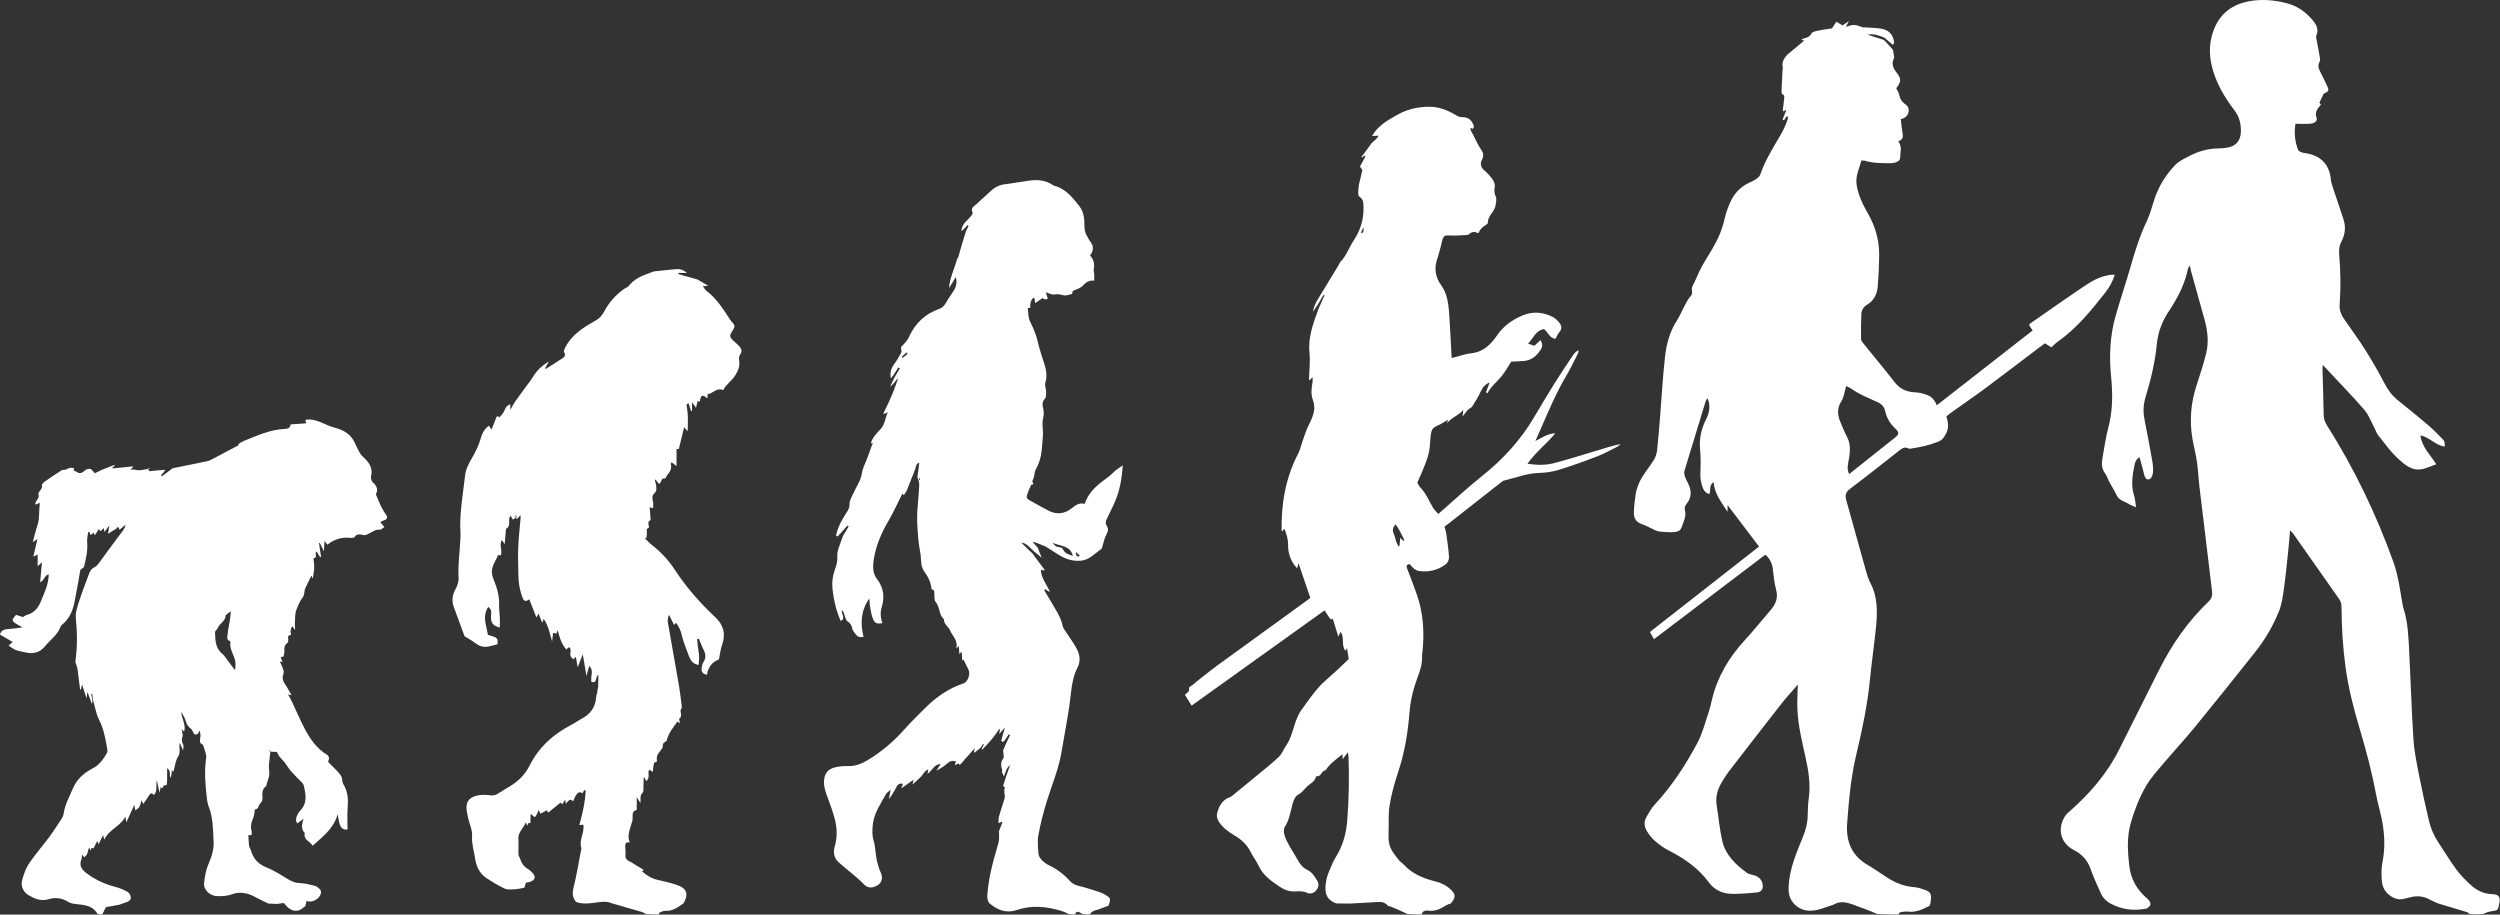 <svg width="3630" height="1328" viewBox="0 0 3630 1328" fill="none" xmlns="http://www.w3.org/2000/svg">
<rect x="0" y="0" width="3630" height="1328" fill="#333333" stroke="none"/>
<path d="M3064.35 1311.94C3057.96 1308.51 3053.21 1303.48 3050.33 1296.86C3045.28 1285.29 3039.73 1273.88 3035.63 1261.97C3031.22 1249.16 3023.22 1240.48 3011.35 1234.32C2992.04 1224.31 2986.75 1203.88 2998.21 1185.44C2999.57 1183.24 3001.43 1181.25 3003.39 1179.54C3033.32 1153.5 3059.07 1124.11 3076.97 1088.36C3096.19 1049.96 3115.52 1011.62 3134.73 973.227C3153.37 935.97 3176.79 902.147 3206.99 873.309C3211.74 868.774 3212.57 864.035 3211.85 858.121C3205.69 807.556 3199.56 756.988 3193.56 706.405C3192.15 694.497 3191.69 682.466 3189.99 670.605C3188.49 660.111 3185.71 649.808 3183.8 639.363C3178.87 612.306 3180.81 585.743 3189.4 559.562C3194.49 544.089 3199.51 528.545 3203.4 512.749C3207.39 496.589 3205.44 480.285 3201.07 464.352C3194.58 440.618 3187.87 416.941 3181.28 393.231C3180.66 390.997 3180.28 388.696 3179.6 385.515C3178.43 387.511 3177.22 388.766 3176.93 390.206C3172.88 410.081 3164.27 427.99 3153.57 445.019C3152.51 446.712 3151.47 448.423 3150.35 450.074C3140.29 464.881 3133.63 480.602 3131.81 498.918C3129.22 525.068 3123.29 550.767 3115.52 575.915C3112.08 587.045 3111.54 597.913 3113.87 609.309C3118.05 629.829 3121.74 650.453 3125.4 671.075C3126.21 675.626 3126.42 680.364 3126.21 684.985C3126.08 687.848 3125.21 691.014 3123.67 693.402C3121.04 697.491 3116.35 696.933 3114.42 692.42C3113.13 689.395 3112.64 686.03 3111.78 682.822C3110.14 676.771 3108.5 670.724 3106.62 663.825C3100.82 667.241 3099.9 672.369 3099 676.785C3096.06 691.147 3094.06 705.58 3098.83 720.112C3100.34 724.697 3100.46 729.736 3101.53 736.577C3096.74 734.429 3093.62 733.459 3090.98 731.761C3085.05 727.956 3077.22 727.059 3073.65 719.558C3070.37 712.678 3066.21 706.225 3062.6 699.496C3060.56 695.689 3059.43 691.268 3056.87 687.893C3051.78 681.17 3051.26 673.811 3052.62 666.112C3055.35 650.707 3057.49 635.123 3061.47 620.034C3067.89 595.733 3067.75 571.379 3065.29 546.717C3062.33 516.988 3063.69 487.447 3071.89 458.6C3078.61 434.923 3086.59 411.605 3093.37 387.943C3099.89 365.208 3106.81 342.739 3117.07 321.285C3122.19 310.577 3124.94 298.742 3128.84 287.441C3135.13 269.184 3145.33 253.172 3158.59 239.381C3163.49 234.288 3170.44 230.967 3176.85 227.572C3190.53 220.321 3204.96 215.478 3220.73 215.568C3224.71 215.59 3228.7 215.025 3232.67 214.563C3246.02 213.011 3253.68 204.512 3253.79 190.766C3253.88 179.653 3251.72 169.829 3244.41 160.194C3229.71 140.838 3217.26 119.918 3211.5 95.709C3207.12 77.297 3207.92 59.35 3214.99 41.831C3224.28 18.796 3242 6.178 3265.97 1.785C3284.34 -1.579 3302.57 0.051 3320.46 4.675C3335.39 8.533 3347.67 17.099 3357.57 28.825C3363.06 35.327 3367.4 42.358 3363.31 51.606C3362.5 53.444 3363.38 56.142 3363.78 58.389C3365.08 65.603 3366.66 72.769 3367.83 80.003C3368.35 83.249 3369.39 87.313 3368.01 89.789C3364.38 96.317 3367.55 101.235 3370.19 106.557C3372.86 111.921 3375.54 117.277 3378.07 122.703C3382.29 131.723 3382.08 132.147 3373.99 136.092C3371.7 140.823 3369.92 144.522 3367.79 148.921C3367.92 149.104 3368.83 150.385 3370 152.05C3365.26 157.367 3360.46 162.591 3363.7 171.031C3365.29 175.177 3361.22 179.114 3355.05 179.593C3348.12 180.131 3341.11 179.717 3333.01 179.717C3330.94 192.734 3332.05 205.379 3336.86 217.632C3337.52 219.322 3340.22 220.595 3342.24 221.278C3345.05 222.228 3348.13 222.351 3351.06 222.977C3371.07 227.251 3382.29 239.966 3384.34 260.064C3384.8 264.573 3386.23 269.042 3387.65 273.383C3392.63 288.53 3398.02 303.546 3402.84 318.742C3406.32 329.702 3405.17 340.583 3399.72 350.689C3396.55 356.573 3395.91 362.539 3396.48 369.002C3398.64 393.602 3398.89 418.241 3397.14 442.871C3396.59 450.699 3399.42 457.152 3403.66 463.3C3413.88 478.103 3424.6 492.595 3434.18 507.798C3444.11 523.542 3453.5 539.693 3462.05 556.216C3467.07 565.902 3473.12 574.237 3481.52 581.047C3495.75 592.589 3510.08 604.035 3524.04 615.904C3531.63 622.362 3538.76 629.412 3545.72 636.57C3549.9 640.875 3549.71 641.6 3549.81 648.325C3536.49 646.968 3528.06 634.799 3514.41 632.25C3516.66 649.354 3528.8 660.212 3537.49 674.146C3531.23 676.409 3525.6 678.767 3519.78 680.49C3503.05 685.44 3491.63 674.735 3481.22 665.129C3470.53 655.272 3462.03 643.017 3452.86 631.577C3450.64 628.811 3449.68 625.067 3447.96 621.868C3443.1 612.81 3439.55 602.58 3432.97 595.006C3414.04 573.256 3393.88 552.588 3372.67 529.852C3372.41 533.31 3372.23 534.449 3372.26 535.584C3372.85 557.9 3373.6 580.214 3373.98 602.534C3374.07 608.098 3375.61 612.658 3378.59 617.364C3418.26 680.045 3450.28 746.449 3475.29 816.287C3482.21 835.598 3484.7 855.733 3488.21 875.712C3488.73 878.653 3489.27 881.62 3490.16 884.46C3496.34 904.059 3497.06 924.399 3498.1 944.638C3500.3 987.557 3501.52 1030.53 3504.31 1073.41C3505.44 1090.95 3509.12 1108.38 3512.48 1125.7C3516.73 1147.56 3521.63 1169.29 3526.63 1190.99C3529.33 1202.73 3534.13 1213.7 3540.86 1223.8C3549.54 1236.81 3557.56 1250.31 3566.86 1262.86C3572.96 1271.09 3580.37 1278.5 3587.98 1285.4C3596.52 1293.15 3606.69 1297.84 3618.66 1298.32C3628.47 1298.72 3630.85 1302.42 3628.91 1312.37C3627.06 1321.92 3627.03 1321.75 3617.74 1323.09C3613.59 1323.69 3609.56 1325.16 3606 1326.99C3599.79 1327.74 3593.07 1327.74 3585.54 1326.98C3583.97 1325.64 3583.29 1324.79 3582.43 1324.52C3568.45 1320.26 3554.45 1316.06 3539.76 1311.66C3535.16 1309.6 3531.17 1307.89 3527.36 1305.85C3518.37 1301.04 3509.03 1300.3 3499.28 1302.97C3496.39 1303.76 3493.46 1304.39 3490.55 1305.1C3484.41 1306.59 3478.71 1305.54 3473.27 1302.35C3464.6 1297.26 3459.35 1289.53 3458.53 1279.83C3457.76 1270.63 3457.49 1261.02 3459.3 1252.05C3463.33 1232.04 3462.6 1212.27 3458.93 1192.51C3456.56 1179.77 3452.66 1167.31 3450.28 1154.57C3444.31 1122.47 3436.08 1090.97 3426.72 1059.71C3417.84 1030.06 3410.03 1000.18 3405.81 969.389C3401.82 940.277 3400.02 911.079 3399.92 881.745C3399.9 877.241 3399 873.414 3396.35 869.657C3374.05 838.099 3351.91 806.432 3329.68 774.829C3328.67 773.402 3327.24 772.275 3325.17 770.144C3324.16 781.501 3323.43 791.398 3322.38 801.259C3320.43 819.451 3318.67 837.675 3316.09 855.78C3314.55 866.568 3313.05 877.738 3309 887.713C3300.48 908.738 3289.02 928.417 3274.91 946.241C3245.53 983.329 3215.93 1020.24 3185.98 1056.88C3171.66 1074.4 3156.13 1090.94 3141.55 1108.26C3132.36 1119.19 3122.42 1129.9 3115.5 1142.22C3106.11 1158.9 3098.94 1176.86 3093.73 1195.5C3088.03 1215.88 3089.34 1236.42 3091.67 1256.93C3093.83 1275.87 3102.41 1291.72 3117.1 1304.1C3118.36 1305.17 3119.59 1306.35 3120.56 1307.67C3122.99 1311.01 3123.42 1314.37 3119.51 1317.43C3118.11 1318.08 3117.29 1318.77 3116.41 1319.53C3116.35 1319.59 3116.18 1319.57 3115.36 1319.38C3096.9 1323.07 3080.22 1320.27 3064.35 1311.94Z" fill="white"/>
<path d="M2604.46 1311.83C2597.61 1304.06 2596.47 1295.37 2597.22 1284.99C2598.99 1260.51 2608.23 1238.51 2617.36 1216.4C2621.73 1205.8 2624.72 1195.11 2624.78 1183.54C2624.82 1175.23 2625.28 1166.85 2626.4 1158.62C2629.08 1138.76 2626.05 1119.51 2621.77 1100.22C2616.67 1077.17 2610.95 1054.18 2609.84 1030.47C2609.4 1021.22 2609.96 1011.91 2610.1 1002.63C2610.13 1000.48 2610.28 998.327 2610.48 993.975C2601.77 1004.05 2594.1 1012.24 2587.21 1021.03C2561.32 1054.07 2535.66 1087.27 2510.03 1120.5C2506.58 1124.96 2503.68 1129.86 2500.69 1134.67C2493.99 1145.46 2490.52 1156.94 2492.65 1169.85C2495.45 1186.88 2496.89 1204.2 2500.72 1220.98C2505.42 1241.54 2520.18 1255.38 2536.53 1267.38C2539.31 1269.42 2543.31 1269.83 2546.79 1270.88C2553.78 1272.99 2558.46 1277.27 2559.42 1284.74C2560.35 1292 2556.56 1295.9 2549.18 1296.02C2545.91 1296.07 2542.66 1296.77 2539.39 1296.91C2530.12 1297.32 2520.79 1298.39 2511.59 1297.71C2499.51 1296.82 2488.82 1291.41 2481.6 1281.61C2466.36 1260.9 2446.28 1246.72 2423.67 1235.29C2416.31 1231.58 2409.4 1226.61 2403.12 1221.24C2398.41 1217.22 2394.48 1211.98 2391.23 1206.67C2387.43 1200.43 2386.63 1193.28 2390.43 1186.64C2394.04 1180.34 2397.58 1173.74 2402.46 1168.48C2427.58 1141.39 2447.61 1110.73 2464.82 1078.33C2471.75 1065.27 2475.46 1050.46 2480.27 1036.32C2482.62 1029.4 2484.3 1022.23 2486 1015.11C2493.83 982.182 2510.7 954.379 2533.36 929.587C2546.38 915.332 2558.55 900.29 2571.13 885.631C2578.45 877.11 2582.13 868.122 2578.93 856.34C2576.15 846.138 2575.43 835.367 2573.95 824.826C2572.89 817.245 2569.5 811.015 2563.31 805.381C2509.61 846.117 2455.89 886.867 2401.61 928.036C2399.13 923.707 2397.35 920.604 2395.67 917.664C2448.88 876.004 2501.52 834.79 2554.15 793.588C2538.55 773.024 2523.71 753.468 2508.45 733.362C2508.45 736.401 2508.45 738.856 2508.45 743.237C2499.37 728.856 2489.42 717.062 2488.12 699.975C2480.69 705.125 2484.72 712.201 2481.89 717.448C2475.15 715.391 2472.63 709.876 2471.07 704.149C2469.69 699.062 2468.72 693.628 2468.92 688.4C2469.39 676.164 2469.68 663.974 2468.49 651.767C2467.02 636.739 2470.47 622.431 2477.04 609.228C2482.1 599.06 2484.18 589.378 2479.21 578.256C2478.35 579.651 2477.15 580.941 2476.68 582.458C2466.41 615.833 2456.18 649.221 2446.1 682.656C2445.39 685.011 2445.35 687.914 2446.03 690.264C2447.13 694.058 2448.85 697.731 2450.73 701.23C2456.49 711.961 2456.67 722.304 2448.64 731.932C2446.2 734.86 2445.72 737.759 2446.57 741.167C2448.85 750.269 2444.18 758.122 2441.47 766.101C2439.37 772.27 2432.65 772.642 2426.95 772.751C2421.31 772.858 2415.64 772.448 2410.03 771.87C2407.47 771.608 2404.91 770.628 2402.54 769.568C2396.54 766.893 2390.85 763.369 2384.67 761.328C2376.56 758.656 2372.42 753.566 2372.37 745.265C2372.34 740.295 2372.78 735.297 2373.37 730.357C2374.17 723.78 2374.67 717.056 2376.51 710.748C2378.34 704.473 2381.07 698.272 2384.47 692.687C2389.65 684.171 2396.11 676.433 2401.3 667.923C2403.8 663.83 2405.54 658.829 2406.08 654.065C2407.91 637.86 2409.12 621.582 2410.43 605.322C2412.77 576.467 2414.34 547.531 2417.51 518.771C2419.58 500.027 2424.27 481.736 2434.86 465.433C2439.36 458.518 2442.37 450.653 2446.33 443.371C2448.87 438.703 2451.31 433.732 2454.9 429.946C2459.17 425.432 2454.91 420.31 2457.44 415.638C2462.02 407.188 2465.24 398.006 2469.75 389.511C2474.73 380.11 2480.53 371.14 2485.97 361.976C2494.51 347.581 2501.07 332.461 2504.58 315.953C2506.15 308.543 2509.01 301.309 2512.05 294.328C2517.84 281.037 2527.15 270.93 2540.65 264.979C2543.99 263.507 2547.36 261.905 2550.29 259.775C2552.58 258.111 2555.13 255.849 2555.99 253.319C2562.8 233.273 2573.96 215.495 2584.55 197.417C2589.6 188.8 2593.88 179.889 2596.53 170.281C2595.85 169.713 2595.18 169.144 2594.51 168.576C2593.33 170.486 2592.14 172.396 2590.18 174.664C2589.1 174.484 2588.73 174.008 2588.27 173.595C2589.94 169.378 2591.61 165.161 2593.89 159.389C2591.14 160.676 2590.14 161.144 2588.99 161.678C2588.93 160.671 2588.72 159.705 2588.82 158.772C2589.31 154.168 2590.01 149.584 2590.38 144.973C2590.63 141.954 2592.09 138.522 2587.75 136.62C2586.9 136.247 2586.72 133.589 2586.78 132.005C2587.14 122.413 2587.64 112.826 2588.13 103.239C2588.21 101.587 2588.87 99.864 2588.57 98.309C2586.71 88.819 2591.48 82.407 2598.21 76.833C2605.03 71.183 2611.86 65.536 2619.8 58.962C2619.29 58.837 2617.65 58.437 2615.69 57.958C2617.37 56.696 2617.76 56.192 2618.25 56.07C2623.07 54.869 2627.58 53.911 2630.29 48.522C2631.41 46.285 2635.9 45.279 2639.05 44.615C2645.66 43.22 2652.4 42.422 2660 41.237C2661.62 38.773 2664.08 35.025 2666.38 31.516C2669.56 33.442 2672.09 34.968 2675.28 36.901C2677.15 35.648 2679.97 33.761 2684.67 30.607C2682.53 34.506 2681.52 36.337 2680.42 38.336C2681.37 38.43 2682 38.693 2682.44 38.506C2689.95 35.282 2694.18 35.595 2703.6 39.257C2705.96 40.172 2708.84 39.701 2711.47 39.909C2718.08 40.431 2724.74 40.551 2731.26 41.61C2741.77 43.318 2748.72 49.212 2750.31 61.525C2749.65 63.769 2749.15 64.7 2748.29 65.068C2744.2 61.419 2740.45 58.333 2736.21 54.709C2728.23 51.543 2720.82 48.443 2711.77 50.408C2719.95 52.993 2727.27 55.307 2735.19 57.929C2740.05 62.709 2744.32 67.18 2748.62 72.408C2749.26 76.651 2749.85 80.137 2750.44 83.622C2746.26 91.611 2747.99 98.117 2753.73 105.133C2761.18 114.236 2760.46 119.446 2753.3 128.141C2754.7 131.016 2756.77 133.802 2757.4 136.883C2758.69 143.26 2761.29 147.803 2767.04 151.795C2774.27 156.81 2772.28 167.428 2764.37 171.516C2762.95 172.25 2761.32 172.576 2759.92 173.047C2760.89 180.806 2761.53 188.219 2762.82 195.517C2763.78 200.934 2760.66 203.384 2756.25 205.32C2762.46 213.055 2759 221.44 2759.06 229.224C2759.1 234.163 2751.82 237.1 2743.9 237.011C2731.52 236.872 2719.13 236.937 2707.11 233.228C2705.94 232.867 2704.56 233.18 2702.69 233.18C2700.05 243.018 2695.65 252.553 2695.46 262.169C2695.28 271.36 2698.54 281.012 2702.02 289.775C2706.04 299.927 2712.21 309.207 2716.99 319.086C2725.09 335.835 2728.83 353.706 2728.57 372.242C2728.37 386.882 2727.7 401.546 2726.45 416.132C2725.5 427.117 2721.07 436.44 2710.88 442.525C2706.32 445.256 2702.93 449.989 2702.7 455.62C2702.21 467.899 2701.99 480.205 2702.28 492.485C2702.35 495.024 2704.86 497.705 2706.68 499.971C2721.3 518.153 2736.34 536.004 2750.57 554.474C2758.37 564.59 2768 569.096 2780.5 569.627C2786.66 569.889 2792.99 571.477 2798.76 573.716C2805.01 576.141 2809.35 581.305 2812.17 588.501C2858.77 552.131 2904.85 516.158 2951.39 479.833C2949.43 476.853 2947.9 474.517 2946.29 472.065C2946.86 471.195 2947.2 470.128 2947.93 469.62C2974.74 451.02 3001.41 432.213 3028.5 414.041C3039.55 406.629 3051.55 400.625 3065.15 399.014C3066.72 398.827 3068.34 398.989 3070.72 398.989C3067.47 408.634 3063.01 416.942 3057.11 424.474C3036.31 451.007 3015.1 477.133 2987.08 496.677C2984.12 498.74 2981.69 501.567 2978.64 504.39C2975.62 502.478 2972.65 500.596 2969.32 498.484C2966.31 500.68 2963.34 502.783 2960.43 504.979C2934.39 524.684 2908.49 544.58 2882.28 564.055C2866.34 575.905 2849.9 587.092 2833.71 598.63C2831.03 600.546 2828.53 602.734 2826.05 604.719C2830.51 617.226 2829.24 626.326 2821.39 636.289C2819.81 638.283 2817.45 639.993 2815.09 640.969C2802.34 646.241 2788.95 649.184 2775.35 651.202C2774.04 651.396 2772.41 651.865 2771.42 651.314C2765.11 647.786 2761.02 651.587 2756.49 655.144C2733.18 673.481 2709.95 691.93 2686.25 709.745C2680.02 714.423 2678.84 719.279 2680.71 726.004C2690.16 759.96 2699.52 793.945 2709.08 827.87C2710.89 834.265 2712.79 840.801 2715.85 846.64C2726.47 866.863 2726.15 888.428 2724.01 910.082C2721.49 935.579 2717.68 960.948 2715.19 986.447C2711.61 1023.01 2704.17 1058.84 2695.59 1094.45C2687.59 1127.63 2684.55 1161.39 2682.08 1195.3C2680.16 1221.66 2688.41 1242.23 2711.87 1255.93C2721.35 1261.46 2730.36 1267.8 2739.54 1273.83C2751.7 1281.82 2764.76 1287.04 2779.45 1288.15C2784.35 1288.53 2789.26 1290.1 2793.94 1291.74C2803.17 1294.98 2804.67 1297.68 2803.61 1307.26C2803.36 1309.57 2803.02 1311.87 2801.89 1315.19C2791.43 1320.29 2782.07 1325.14 2770.95 1323.69C2767.1 1323.19 2763.03 1323.9 2759.14 1324.52C2758.12 1324.69 2757.38 1326.62 2756.51 1327.74C2746.47 1327.74 2736.42 1327.74 2725.55 1326.99C2717.65 1323.56 2710.59 1320.82 2703.49 1318.21C2699.18 1316.62 2694.79 1315.23 2689.96 1313.15C2680.41 1309.85 2671.37 1307.99 2661.89 1313.72C2654.3 1316.05 2647.58 1318.82 2640.63 1320.67C2627.1 1324.27 2614.58 1322.7 2604.46 1311.83ZM2725.7 655.913C2734.06 649.303 2742.45 642.739 2750.76 636.07C2757.83 630.396 2758.14 628.094 2751.61 621.899C2744.35 615.011 2739.44 606.73 2737.36 597.199C2735.82 590.14 2731.9 586.543 2725.73 583.69C2712.92 577.765 2699.63 572.729 2688.05 564.359C2686.04 562.91 2683.61 562.043 2680.66 560.537C2678.21 568.59 2677.43 576.784 2673.47 582.938C2667.01 592.988 2668.12 602.399 2672.03 612.286C2674.97 619.697 2678.1 627.084 2681.83 634.116C2688.79 647.239 2685.56 660.951 2683.28 674.006C2682.3 679.659 2682.78 683.34 2684.89 688.424C2698.58 677.533 2711.59 667.176 2725.7 655.913Z" fill="white"/>
<path d="M1912.51 443.74C1910.87 446.171 1909.22 448.602 1906.4 452.773C1908.1 442.824 1912.45 436.318 1916.42 429.711C1925.46 414.648 1934.69 399.699 1943.83 384.69C1944.69 383.278 1945.11 381.493 1946.22 380.356C1955.01 371.349 1958.82 359.277 1965.63 349.054C1975.27 334.583 1980.24 318.619 1979.81 301.186C1979.67 295.454 1980.05 289.285 1973.85 285.601C1972.81 284.985 1972.2 282.904 1972.16 281.482C1972.07 277.502 1972.39 273.513 1973.12 268.044C1975.32 259.428 1976.92 252.294 1978.15 246.849C1976.38 244.388 1975.5 243.161 1974.62 241.933C1977.35 236.885 1980.08 231.838 1982.81 226.79C1982.38 226.499 1981.94 226.207 1981.5 225.916C1980.27 226.798 1979.03 227.68 1977.79 228.562C1977.45 228.321 1977.11 228.08 1976.76 227.839C1981.44 221.737 1986.12 215.634 1990.95 208.739C1991.11 207.947 1990.85 207.921 1991.53 207.886C1994.01 205.836 1995.83 203.822 1998.22 201.794C1999.71 200.349 2000.63 198.917 2001.88 196.96C1997.98 197.197 1995.13 197.371 1992.27 197.545C2000.52 182.498 2014.91 174.662 2029.01 166.655C2043.43 158.467 2059.16 154.966 2075.73 155.013C2089.43 155.052 2101.63 159.938 2113.13 166.655C2116.37 168.545 2119.09 170.264 2123.01 170.153C2131.67 169.907 2137.47 174.074 2140.15 183.654C2139.68 185.817 2139.17 186.749 2138.23 187.15C2136.09 185.616 2134.18 185.535 2135.08 188.021C2136.34 191.511 2138.54 194.66 2140.22 197.909C2140.1 197.862 2140.09 198.118 2140.09 198.118C2143.48 204.446 2146.35 211.14 2150.42 216.99C2153.88 221.949 2154.87 226.175 2151.95 231.628C2148.47 238.151 2150.35 243.553 2156.07 248.218C2159.66 251.139 2162.76 254.735 2165.68 258.353C2169.31 262.857 2171.45 267.668 2170.04 274.032C2169.26 277.56 2170.43 281.897 2171.83 285.434C2173.53 289.762 2172.13 293.272 2171.67 297.432C2170.53 307.601 2159.91 313.111 2160.37 323.582C2160.42 324.598 2158.55 325.989 2157.29 326.723C2152.46 329.528 2148.67 333.243 2146.52 338.681C2142.05 336.227 2138.03 336.173 2134.17 339.021C2133.11 339.804 2132.03 341.105 2130.9 341.163C2122.19 341.615 2113.43 342.386 2104.75 341.907C2098.82 341.58 2096.96 341.52 2094.76 347.094C2093.55 350.147 2093.21 353.532 2092.36 356.734C2090.99 361.854 2089.55 366.954 2088.08 372.047C2087.26 374.897 2086.15 377.674 2085.47 380.555C2082.64 392.631 2085.33 404.154 2092.28 413.705C2101.95 426.975 2103.25 441.999 2104.32 457.233C2105.75 477.732 2106.62 498.271 2107.79 519.906C2117.65 517.423 2127.05 513.919 2136.71 512.869C2154.18 510.97 2164.97 499.786 2173.77 486.901C2183.29 472.967 2196.06 464.208 2210.98 457.912C2225.68 451.705 2240.41 453.125 2254.44 460.149C2258.4 462.138 2261.95 465.699 2264.64 469.314C2267.49 473.134 2268.28 477.604 2264.33 481.995C2261.99 484.593 2260.7 488.134 2258.54 491.955C2250.07 491.336 2247.96 482.389 2241.95 477.869C2229.96 479.74 2226.51 490.735 2218.78 498.949C2222.78 500.331 2225.47 501.262 2227.94 502.113C2231 499.247 2233.57 496.848 2236.72 493.899C2240.47 499.336 2239.61 503.922 2236.75 508.26C2231.02 516.963 2223.55 523.271 2212.65 524.132C2206.69 524.602 2200.71 524.76 2194.31 525.081C2190.39 531.184 2186.62 537.809 2182.12 543.906C2175.15 553.37 2165.28 560.235 2159.7 571.04C2159 570.524 2158.31 570.008 2157.61 569.493C2159.42 564.745 2161.23 559.996 2163.04 555.248C2156.61 558.051 2152.79 562.326 2150.11 568.218C2146.69 575.763 2142.36 582.953 2137.86 589.928C2136.25 592.412 2132.61 593.492 2130.57 595.807C2128.22 598.478 2126.62 601.807 2123.55 604.384C2123.87 602.129 2124.19 599.874 2124.86 595.171C2117.07 604.034 2106.94 606.307 2101.13 614.743C2101.49 613.35 2101.86 611.957 2102.51 609.471C2098.62 611.798 2095.42 613.813 2092.13 615.651C2088.4 617.731 2083.9 618.973 2081.02 621.863C2078.78 624.106 2077.97 628.243 2077.5 631.672C2076.34 640.223 2076.49 649.014 2074.68 657.4C2072.95 665.429 2069.61 673.146 2066.61 680.858C2063.98 687.629 2060.84 694.204 2057.93 700.858C2059.57 703.511 2060.6 706.108 2062.41 707.946C2070.73 716.412 2074.86 727.417 2080.8 737.331C2082.72 740.537 2085.66 743.134 2088.39 746.309C2110.26 727.236 2130.47 708.297 2152.06 691.094C2182.64 666.733 2208.4 638.519 2228.14 604.75C2237.88 588.085 2247.87 571.556 2258.11 555.199C2266.59 541.668 2275.55 528.44 2284.44 515.173C2286.24 512.483 2288.68 510.216 2292.08 508.308C2291.79 509.929 2291.88 511.736 2291.17 513.139C2285.75 523.827 2280.67 534.723 2274.57 545.011C2259.57 570.293 2248.29 597.316 2236.53 624.126C2234.43 628.915 2232.28 633.682 2229.32 640.344C2239.36 635.557 2247.05 629.432 2258.35 629.156C2245.34 644.771 2229.75 656.552 2217.9 673.329C2231.55 675.441 2244.14 675.706 2256.32 672.494C2276.88 667.07 2297.22 660.755 2317.59 654.614C2329.33 651.072 2340.97 647.137 2353.37 644.667C2351.6 646.055 2350.01 647.788 2348.05 648.774C2338.54 653.537 2329.19 658.781 2319.29 662.587C2300.97 669.634 2282.47 676.316 2263.72 682.109C2254.63 684.919 2244.83 686.463 2235.31 686.66C2217.3 687.031 2200.88 693.758 2183.8 697.806C2181.98 698.238 2180.35 699.754 2178.79 700.974C2152.82 721.314 2126.88 741.688 2100.93 762.052C2099.89 762.868 2098.82 763.656 2097.44 764.708C2098.37 768.299 2099.5 771.412 2099.94 774.62C2101.51 786.088 2103.28 797.561 2103.97 809.093C2104.18 812.466 2101.99 817.304 2099.29 819.3C2087.92 827.71 2075.01 831.092 2060.7 829.12C2054.03 828.2 2050.71 823.281 2046.83 819.097C2041.27 819.758 2042.09 822.773 2043.41 826.241C2048.15 838.678 2053.07 851.053 2057.4 863.632C2066.44 889.882 2068.29 916.939 2065.62 944.418C2065.36 947.067 2064.72 949.727 2064.84 952.356C2065.29 962.465 2062.87 971.505 2059.18 981.17C2052.82 997.837 2048.1 1015.34 2046.67 1033.46C2044.32 1063.39 2039.63 1092.82 2029.97 1121.46C2024.67 1137.18 2020.32 1153.41 2017.65 1169.76C2015.52 1182.76 2016.8 1196.29 2016.17 1209.57C2015.7 1219.43 2016.63 1228.82 2022.43 1237.15C2025.23 1241.17 2028.03 1245.22 2031.2 1248.95C2033.33 1251.47 2036.29 1253.28 2038.54 1255.71C2050.84 1268.94 2066.71 1275.43 2083.72 1279.69C2092.29 1281.83 2099.97 1285.49 2106.46 1291.57C2113.72 1298.4 2114.1 1302.75 2106.68 1311.73C2103.52 1312.89 2101.55 1313.39 2099.93 1314.44C2091.79 1319.72 2083.53 1323.64 2073.21 1322.21C2070.47 1321.83 2065.08 1322.28 2064.51 1327.74C2057.79 1327.74 2051.07 1327.74 2043.38 1326.99C2034.87 1322.97 2027.35 1319.63 2019.76 1316.46C2018.35 1315.88 2016.67 1315.97 2014.94 1314.95C2010.59 1309.44 2004.9 1309.47 1999.42 1309.73C1986.52 1310.34 1973.64 1311.32 1959.85 1311.99C1952.79 1311.8 1946.64 1311.79 1940.5 1311.77C1923.84 1305.86 1922.78 1294.02 1925.92 1277.45C1927.33 1270.06 1930.93 1263.06 1933.79 1255.98C1935.28 1252.29 1937.01 1248.62 1939.13 1245.27C1949.51 1228.86 1954.64 1210.95 1956.18 1191.65C1958.64 1160.71 1959.17 1129.77 1958.07 1098.77C1958.01 1097.2 1957.61 1095.64 1957.13 1092.44C1954.15 1096.29 1952.11 1098.93 1949.37 1102.47C1949.37 1099.55 1949.37 1097.83 1949.37 1095.12C1939.96 1102.49 1930.94 1108.97 1924.7 1118.47C1918.63 1118.71 1918.67 1128.29 1911.6 1127.06C1911.39 1127.02 1910.93 1127.36 1910.88 1127.59C1909.17 1135.44 1901.58 1137.93 1896.85 1143.02C1893.1 1147.07 1889.96 1151.28 1884.55 1154.09C1880.68 1156.1 1878.16 1162.38 1876.83 1167.24C1873.7 1178.65 1872.18 1190.4 1865.42 1200.75C1863.46 1203.76 1864.1 1209.39 1865.27 1213.3C1866.97 1218.95 1870.03 1224.24 1872.9 1229.47C1876.27 1235.59 1880.28 1241.35 1883.62 1247.49C1887.15 1253.99 1890.92 1259.65 1898.16 1263.06C1904.83 1266.21 1908.95 1272.49 1912.75 1279.01C1915.93 1284.48 1913.91 1289.29 1911.3 1292.68C1908.43 1296.41 1902.82 1298.82 1897.78 1296.36C1891.99 1293.53 1886.33 1294.09 1880.31 1294.36C1872.49 1294.72 1865.11 1292.21 1858.62 1287.87C1846.29 1279.64 1834.12 1271.32 1827.51 1257.09C1824.3 1250.18 1819.4 1244.07 1816.01 1237.23C1810.78 1226.67 1802.72 1219.18 1792.81 1213.26C1783.9 1207.95 1775.54 1202.06 1769.76 1193.01C1767.02 1188.71 1766.17 1184.65 1767.52 1179.81C1770.32 1169.72 1775.06 1161.37 1785.64 1157.56C1787.73 1156.81 1789.55 1155.15 1791.33 1153.7C1803.46 1143.82 1815.6 1133.94 1827.64 1123.94C1837.62 1115.65 1847.87 1107.61 1857.18 1098.62C1861.49 1094.46 1863.58 1088.1 1867.15 1083.08C1876.03 1070.57 1877.75 1055.26 1883.74 1041.64C1885.21 1038.29 1886.77 1034.89 1888.9 1031.96C1897.1 1020.7 1904.94 1009.1 1914.08 998.635C1921.47 990.169 1930.56 983.191 1938.82 975.482C1945.59 969.169 1952.26 962.751 1958.32 957C1957.41 950.943 1956.73 946.397 1955.94 941.088C1955.08 942.522 1954.52 943.47 1953.62 944.988C1946.82 936.961 1952.98 926.042 1946.48 917.473C1945.59 919.351 1944.86 920.882 1943.22 924.323C1940.25 914.689 1937.72 906.5 1935.06 897.858C1935.51 898.051 1935.12 897.841 1935.1 897.881C1934.72 898.425 1934.21 899.531 1934.1 899.491C1932.99 899.081 1931.56 898.758 1930.94 897.895C1928.43 894.402 1926.16 890.726 1923.25 886.276C1859.03 932.276 1794.98 978.158 1730.21 1024.55C1726.65 1018.79 1723.73 1014.07 1720.55 1008.92C1722.25 1007.35 1723.96 1005.83 1725.6 1004.25C1727.79 1002.16 1724.81 998.307 1728.78 996.373C1732.29 994.667 1735.08 991.507 1738.2 989.012C1741.33 986.517 1744.47 984.042 1747.62 981.574C1750.76 979.107 1753.92 976.651 1757.08 974.207C1760.25 971.764 1763.38 969.271 1766.61 966.924C1810.83 934.843 1855.07 902.786 1899.29 870.712C1900.34 869.951 1901.3 869.063 1902.52 868.052C1896.87 851.389 1891.27 834.878 1885.45 817.728C1884.8 820.172 1884.24 822.263 1883.44 825.27C1873.98 815.134 1870.11 803.422 1870.26 790.464C1870.35 782.597 1868.06 775.655 1864.94 767.766C1863.41 769.488 1862.45 770.578 1861.47 771.671C1861.28 771.043 1860.93 770.415 1860.92 769.782C1860.3 730.62 1866.84 693.042 1885.28 657.996C1887.55 653.673 1888.48 648.655 1890.16 644.006C1893.52 634.738 1896.13 625.074 1900.63 616.388C1904.19 609.505 1907.3 602.565 1908.24 595.104C1908.86 590.171 1907.69 584.673 1906.04 579.87C1903.19 571.56 1904.29 563.533 1905.77 555.321C1906.14 553.265 1905.83 551.085 1905.83 547.332C1903.84 549.671 1902.86 550.831 1901.85 552.019C1901.58 551.85 1900.7 551.541 1900.7 551.25C1900.98 538.083 1902.7 524.779 1901.38 511.782C1899.1 489.28 1906.92 469.317 1914.7 447.795C1918.01 440.678 1920.63 434.741 1923.25 428.804C1922.79 428.569 1922.32 428.334 1921.86 428.099C1918.74 433.313 1915.63 438.527 1912.51 443.74ZM2026.42 761.302C2022.41 765.564 2021.26 770.099 2024.02 775.696C2025.6 778.905 2025.94 782.706 2027.15 786.131C2028.04 788.647 2029.43 790.985 2030.59 793.402C2031.06 793.198 2031.54 792.993 2032.01 792.789C2032.39 789.135 2032.77 785.481 2033.24 781.036C2035.41 783.099 2036.61 784.243 2037.81 785.387C2038.3 785.046 2038.79 784.705 2039.28 784.365C2035.33 776.317 2031.37 768.269 2026.42 761.302ZM1979.34 337.278C1979.65 335.455 1979.96 333.632 1980.28 331.809C1979.85 331.661 1979.43 331.512 1979.01 331.363C1977.99 333.673 1976.97 335.983 1975.96 338.292C1976.9 338.325 1977.84 338.359 1979.34 337.278Z" fill="white"/>
<path d="M109.574 961.835C109.443 960.987 109.312 960.139 109.684 958.337C110.141 956.706 110.096 956.029 110.051 955.351C112.494 936.105 112.092 916.948 110.084 897.617C109.301 890.081 112.031 881.88 114.412 874.379C118.637 861.069 123.839 848.071 128.587 834.926C130.307 830.163 132.242 825.811 137.395 823.495C139.683 822.466 141.662 820.25 143.208 818.15C153.27 804.49 163.175 790.714 174.159 776.173C177.552 771.397 181.365 768.128 182.275 761.7C178.621 764.882 176.173 767.013 173.535 769.31C172.415 765.251 171.062 763.735 168.627 767.828C164.871 770.107 161.115 772.387 156.744 775.039C157.334 771.648 157.951 768.105 158.847 762.955C155.9 766.79 153.954 769.322 151.59 772.398C151.271 770.367 151.083 769.17 150.707 766.776C148.836 768.542 147.388 769.91 145.942 771.276C145.185 770.419 144.377 769.504 143.305 768.292C141.471 771.285 139.801 774.009 137.881 777.141C137.038 775.668 136.491 774.711 135.806 773.514C134.372 774.643 132.972 775.745 131.44 776.951C130.804 775.218 130.276 773.779 129.752 772.352C129.079 772.495 128.047 772.555 128.023 772.742C127.418 777.562 126.118 782.469 126.554 787.212C127.678 799.43 124.78 811.018 122.026 822.643C121.671 824.139 119.328 825.163 116.691 827.468C114.108 841.835 111.455 858.191 108.154 874.416C105.67 886.622 100.916 897.872 91.069 906.279C89.829 907.337 88.367 908.551 87.865 909.992C83.61 922.209 72.744 929.132 65.111 938.621C57.343 948.276 47.006 949.952 35.487 946.977C31.314 945.9 26.919 945.439 22.957 943.864C19.494 942.487 16.497 939.94 12.483 937.397C15.048 935.148 16.414 933.95 18.41 932.2C12.389 928.67 6.444 925.185 0 921.407C1.161 916.449 4.506 914.27 9.038 913.652C13.319 913.069 17.659 912.928 21.957 912.453C25.059 912.11 28.136 911.539 32.722 910.843C15.821 901.98 15.64 901.601 23.324 892.746C26.552 893.79 29.972 894.897 33.374 895.997C35.207 894.922 36.806 893.466 38.659 892.982C49.647 890.111 55.666 882.546 59.68 872.406C64.545 860.114 70.685 848.252 70.746 833.769C64.425 835.547 64.51 842.634 58.286 845.461C59.187 835.556 59.999 826.632 60.938 816.307C58.415 818.659 56.877 820.092 54.688 822.133C54.688 816.39 54.688 811.301 54.688 805.167C52.451 806.281 51.111 806.948 48.354 808.321C50.455 799.362 52.369 791.203 54.375 782.65C52.525 783.909 50.998 784.948 47.646 787.23C50.096 778.127 51.629 770.716 54.106 763.635C57.806 753.061 56.311 742.241 57.806 730.105C54.713 731.397 53.113 732.065 51.459 732.756C51.399 732.469 51.195 732.006 51.226 731.559C51.573 726.597 57.761 724.08 55.919 717.544C54.825 713.662 62.286 710.636 60.921 704.723C60.587 703.274 63.044 700.596 64.823 699.345C72.929 693.642 81.22 688.198 89.536 682.801C90.534 682.153 92.088 682.361 94.738 682.128C97.453 681.22 98.814 680.355 100.174 679.49C100.174 679.49 100.279 679.399 101.056 679.516C104.563 679.341 108.074 677.716 107.29 683.18C107.232 683.591 110.152 684.429 111.99 685.315C112.294 685.56 112.884 686.07 113.333 686.527C117.823 687.762 120.423 685.81 123.287 683.095C125.113 681.364 128.873 680.262 131.222 680.895C133.53 681.517 135.15 684.687 137.498 687.195C140.93 685.556 144.723 683.745 148.516 681.933C154.294 679.681 160.072 677.428 165.85 675.175C166.049 675.592 166.247 676.009 166.446 676.426C165.397 677.195 164.348 677.965 163.299 678.734C163.321 679.219 163.344 679.704 163.366 680.188C172.945 679.211 182.524 678.235 193.653 677.1C191.479 679.928 190.307 681.452 189.135 682.976C193.517 680.126 197.559 683.007 201.531 682.903C207.018 682.759 212.457 680.79 218.802 680.761C217.318 680.494 215.835 680.227 214.351 679.96C215.214 681.376 216.078 682.791 216.941 684.207C224.24 683.424 231.54 682.641 240.001 682.143C238.672 684.962 236.181 687.495 233.69 690.029C234.142 690.559 234.595 691.09 235.047 691.62C240.237 687.729 245.428 683.837 250.618 679.946C267.576 676.494 284.541 673.076 301.482 669.541C303.395 669.142 305.248 668.231 306.999 667.308C319.326 660.813 331.617 654.248 343.931 647.726C344.503 647.423 345.471 647.512 345.748 647.087C346.231 646.346 346.035 644.924 346.623 644.53C349.037 642.91 351.509 641.239 354.194 640.179C373.333 632.621 392.064 623.723 413.218 622.828C417.122 622.663 421.632 621.738 421.946 616.209C429.44 615.691 436.926 615.174 444.641 614.641C444.002 612.348 443.686 611.213 443.373 610.086C444.083 609.739 444.629 609.267 445.208 609.221C453.416 608.566 460.921 610.835 468.322 614.254C474.32 617.025 480.554 619.469 486.91 621.241C499.331 624.704 509.592 630.552 515.097 642.923C517.372 648.035 519.94 653.031 522.631 657.939C523.695 659.879 525.283 661.627 526.933 663.133C535.368 670.836 541.983 679.03 538.739 691.768C538.08 694.356 539.404 698.765 541.403 700.471C547.749 705.886 549.185 711.72 545.725 717.691C548.491 724.178 550.613 729.735 553.205 735.062C555.671 740.13 558.629 744.958 561.967 749.603C562.99 756.109 555.867 754.519 552.457 758.445C553.993 760.295 555.666 762.31 558.103 765.245C555.424 766.889 553.102 769.518 551.267 769.213C545.606 768.272 542.028 771.804 537.565 773.731C533.973 775.281 530.655 778.431 525.627 776.407C523.036 775.364 517.651 776.019 516.442 777.84C513.595 782.13 510.063 781.049 506.665 780.8C497.292 780.113 488.743 782.383 480.761 787.12C478.882 788.235 477.136 789.576 475.239 790.875C474.458 789.827 473.251 788.208 471.197 785.452C470.912 790.594 470.703 794.348 470.36 800.528C467.648 795.064 465.969 791.682 464.291 788.3C463.915 788.405 463.538 788.51 463.162 788.615C464.162 795.208 465.162 801.801 466.162 808.394C465.71 808.616 465.257 808.838 464.805 809.06C463.079 806.297 461.354 803.534 459.642 800.794C455.731 803.015 462.306 809.881 455.209 810.63C455.581 815.26 456.358 819.903 456.214 824.518C456.066 829.256 455.017 833.967 454.164 840.118C452.98 837.51 452.471 836.386 452.171 835.725C449.274 841.69 446.109 847.869 443.259 854.191C441.295 858.55 442.722 863.618 439.148 868.033C435.26 872.837 432.993 879.14 430.567 884.81C428.014 890.776 428.65 898.152 428.152 904.931C427.937 907.859 428.372 910.835 428.564 914.903C426.831 912.499 425.788 911.053 424.727 909.581C423.979 910.212 423.178 910.549 423.092 911.018C422.614 913.617 421.264 916.698 422.159 918.776C424.212 923.543 418.347 921.771 418.296 924.308C418.243 926.928 418.925 929.709 418.24 932.122C417.741 933.882 415.015 934.929 414.239 936.711C413.232 939.021 412.335 941.965 412.927 944.235C413.636 946.954 411.928 949.228 412.126 950.811C412.747 955.792 408.564 951.814 407.644 954.804C408.261 956.257 409.237 958.554 410.308 961.074C408.938 960.886 408.044 960.763 406.306 960.525C407.603 963.283 408.861 965.523 409.73 967.906C411.133 971.758 413.043 975.07 411.114 979.979C409.425 984.278 410.957 989.588 414.171 993.996C417.433 998.473 419.877 1003.55 423.333 1009.48C421.026 1008.96 420.107 1008.76 418.247 1008.34C420.503 1012.52 422.658 1016.1 424.424 1019.86C429.348 1030.35 433.824 1041.06 439.003 1051.42C446.761 1066.94 455.272 1081.89 469.789 1092.56C473.448 1095.25 480.604 1097.58 476.514 1105.29C476.124 1106.03 478.55 1108.47 479.914 1109.88C483.38 1113.47 487.193 1116.74 490.476 1120.48C493.706 1124.16 496.917 1127.83 496.971 1133.45C496.997 1136.22 498.849 1139.09 500.229 1141.72C505.451 1151.71 505.671 1162.2 504.772 1173.18C503.934 1183.4 504.593 1193.75 504.593 1204.37C498.455 1205.44 495.271 1201.97 493.572 1197.69C491.929 1193.54 491.639 1188.86 490.333 1182.3C484.083 1203.85 468.316 1214.82 454.11 1227.97C449.479 1221.39 440.321 1219.19 442.554 1209.61C436.737 1203.8 438.303 1196.98 440.672 1189.01C437.019 1191.61 434.438 1193.45 431.422 1195.59C429.035 1191.15 429.763 1187.41 431.537 1183.82C432.71 1181.45 434.014 1178.98 435.836 1177.12C446.59 1166.15 444.127 1153.41 441.019 1140.56C440.72 1139.32 440.06 1138.01 439.191 1137.1C433.751 1131.37 427.964 1125.96 422.773 1120.02C419.076 1115.78 416.29 1110.77 412.794 1106.34C410.595 1103.56 407.837 1101.22 404.995 1097.45C403.507 1094.33 402.356 1092.45 401.923 1091.75C397.815 1091.75 395.159 1091.75 392.507 1091.24C392.271 1090.13 392.031 1089.54 391.79 1088.94C391.528 1089.13 391.024 1089.46 391.037 1089.48C391.5 1090.25 392.011 1090.99 392.432 1092.46C391.73 1098.88 391.112 1104.57 390.389 1111.23C390.549 1114.18 390.767 1118.24 390.989 1122.29C391.361 1129.06 387.428 1134.91 386.571 1141.69C386.308 1141.91 385.773 1142.34 385.07 1142.42C380.899 1146.53 380.769 1151.38 380.967 1156.32C381.092 1158.28 381.218 1160.24 380.677 1163.03C378.429 1166.16 376.086 1168.28 375.448 1170.82C374.541 1174.44 372.065 1174.86 370.138 1175.27C369.29 1179.78 369.268 1184.22 367.587 1187.9C364.599 1194.45 363.394 1200.85 365.538 1207.77C365.597 1209.18 365.656 1210.6 365.003 1212.59C363.114 1212.92 361.937 1212.67 360.657 1212.4C360.948 1217.79 361.003 1222.81 361.589 1227.75C361.837 1229.85 363.202 1231.82 364.059 1233.85C367.423 1246.52 374.805 1254.81 387.486 1259.8C398.776 1264.24 409.115 1271.2 419.643 1277.44C424.607 1280.38 429.437 1282.03 435.369 1282.26C442.539 1282.53 449.712 1284.32 456.734 1286.06C459.456 1286.74 462.055 1288.77 464.158 1290.77C465.408 1291.95 466.295 1294.34 466.117 1296.07C465.4 1303.04 456.47 1309.71 449.313 1308.99C448.058 1308.87 446.815 1308.63 444.909 1308.35C444.581 1310.56 444.311 1312.38 443.479 1315.42C439.67 1318.51 436.623 1321.32 433.138 1322.05C423.879 1324 417.887 1318.37 412.262 1311.2C408.955 1311.37 406.103 1311.97 402.516 1312.54C397.935 1312.35 394.09 1312.2 389.534 1311.93C382.328 1308.5 375.772 1305.31 369.35 1301.86C358.87 1296.24 347.112 1294.49 336.685 1298.51C329.451 1301.29 322.754 1301.14 315.91 1301.2C305.186 1301.3 295.433 1292.28 296.35 1282.59C297.275 1272.83 299.105 1262.67 303.038 1253.79C307.746 1243.15 310.764 1232.61 310.115 1221.16C309.16 1204.31 309.553 1187.28 303.049 1171.14C301.34 1166.89 300.717 1162.11 300.197 1157.51C298.043 1138.45 296.477 1119.38 299.406 1100.23C299.74 1098.04 299.087 1095.62 298.509 1093.41C297.544 1089.71 296.381 1086.06 295.057 1082.48C294.676 1081.45 293.461 1080.73 292.03 1079.73C290.996 1078.91 290.561 1078.22 290.243 1076.78C290.425 1071.36 292.536 1066.54 289.46 1060.95C288.041 1065.13 286.349 1067.56 282.294 1066.04C282.168 1065.91 281.863 1066.11 281.732 1065.53C280.524 1063.24 279.447 1061.53 278.338 1059.14C274.021 1055.73 271.05 1052.43 269.742 1047.05C268.594 1042.33 265.44 1038.1 263.171 1033.66C263.503 1043.51 270.337 1051.83 267.384 1062.2C265.953 1060.84 264.966 1059.91 263.763 1058.76C264.297 1062.9 265.988 1066.84 264.915 1069.78C263.202 1074.46 264.235 1078 266.499 1082.56C266.412 1084.75 266.252 1086.17 265.858 1089.7C263.714 1084.88 262.437 1082.02 260.95 1078.68C259.328 1085.48 262.848 1091.81 258.618 1098.5C254.665 1104.76 253.934 1113.05 251.619 1121.01C250.518 1119.44 250.021 1118.72 249.627 1118.16C249.265 1122.2 248.923 1126.02 247.912 1129.39C244.734 1125.24 249.25 1119.44 242.701 1115.47C242.701 1122.43 242.701 1128.19 242.638 1134.63C241.506 1136.95 243.973 1141.14 238.858 1140.11C238.011 1139.93 236.476 1143.17 235.259 1144.83C231.734 1140.83 233.186 1145.6 232.732 1146.4C232.159 1147.42 232.107 1148.73 231.59 1150.95C230.243 1144.62 229.161 1139.55 227.67 1132.55C226.171 1141.2 228.926 1148.43 223.578 1154.27C220.492 1151 218.585 1151.41 216.526 1154.82C213.984 1159.02 210.996 1162.96 208.073 1167.2C207.129 1165.48 206.448 1164.24 205.265 1162.09C204.022 1168.56 202.798 1173.67 196.369 1176.49C195.927 1173.82 195.58 1171.71 195.06 1168.56C191.13 1177.19 187.773 1184.56 183.462 1194.03C182.635 1189.52 182.245 1187.39 181.914 1185.58C175.44 1199.74 158.271 1204.01 151.46 1219.12C150.627 1216.2 150.191 1214.68 149.6 1212.61C147.392 1217.21 145.5 1221.15 143.217 1225.91C142.313 1223.61 141.848 1222.42 141.276 1220.96C139.362 1224.83 137.534 1228.52 135.689 1232.24C132.157 1228.98 132.758 1233.46 131.601 1234.81C130.94 1233.54 130.296 1232.31 129.332 1230.46C127.308 1236.07 127.62 1241.83 122.169 1244.56C121.113 1243.35 120.321 1242.44 119.127 1241.07C118.738 1243.83 118.863 1246.29 118.019 1248.35C114.756 1256.34 118.475 1261.91 124.156 1266.69C127.449 1269.46 131.035 1271.94 134.73 1274.16C145.044 1280.34 156.016 1284.88 167.736 1287.87C173.772 1289.41 179.72 1291.89 185.147 1294.95C187.562 1296.31 189.756 1300.04 189.969 1302.85C190.269 1306.82 186.799 1309 182.979 1310.17C179.997 1311.08 177.145 1312.42 173.426 1313.63C166.629 1314.8 160.642 1315.91 153.744 1317.18C152.272 1320.15 150.391 1323.94 148.51 1327.74C146.377 1327.74 144.244 1327.74 141.643 1327.05C132.76 1311.96 117.633 1314.43 104.536 1311.79C102.779 1311.1 100.851 1310.68 99.292 1309.68C90.092 1303.78 80.44 1302.56 69.943 1305.75C59.611 1308.88 49.983 1304.85 41.644 1299.9C33.918 1295.31 29.568 1286.87 32.253 1277.46C34.594 1269.25 37.44 1260.73 42.163 1253.77C51.303 1240.3 62.138 1228 71.85 1214.91C78.254 1206.27 83.997 1197.14 89.865 1188.12C91.109 1186.21 92.074 1183.88 92.375 1181.64C94.124 1168.61 100.655 1157.32 105.541 1145.49C111.256 1131.66 121.7 1122.29 135.186 1115.35C144.096 1110.76 150.265 1102.14 155.324 1093.37C156.46 1091.4 155.88 1088.15 155.429 1085.61C152.948 1071.59 150.335 1057.76 143.69 1044.74C139.555 1036.63 138.282 1027.07 135.219 1017.32C134.453 1013.42 134.193 1010.37 133.932 1007.32C133.412 1007.41 132.892 1007.5 132.371 1007.59C133.028 1011.03 133.685 1014.47 134.341 1017.91C134.133 1018.85 133.926 1019.8 133.394 1022.21C131.093 1015.84 129.192 1010.57 127.018 1004.54C126.584 1007.63 126.216 1010.24 125.695 1013.95C123.553 1007.42 121.706 1001.8 119.149 994.007C118.26 997.733 117.856 999.423 117.453 1001.11C117.097 1001.16 116.742 1001.21 116.386 1001.26C115.14 992.02 113.893 982.783 112.69 972.015C111.68 967.601 110.627 964.718 109.574 961.835ZM324.461 950.773C330.049 958.243 335.637 965.714 341.225 973.184C342.243 966.866 342.376 960.797 340.425 955.495C337.704 948.1 333.52 941.256 334.484 932.923C334.557 932.293 334.44 931.143 334.138 931.041C327.758 928.877 330.488 923.589 330.689 919.718C330.979 914.15 332.566 908.66 333.412 903.108C334.086 898.688 334.479 894.226 335.247 887.634C331.421 890.665 327.811 892.152 327.724 893.824C327.271 902.468 318.149 905.298 315.839 912.647C315.25 914.521 312.155 915.193 312.26 918.483C312.634 930.178 312.534 941.882 324.461 950.773Z" fill="white"/>
<path d="M1400.29 1103.45C1398.07 1105.9 1395.84 1108.34 1393.62 1110.78C1391.27 1106.38 1389.1 1110.63 1386.27 1110.98C1386.97 1109.02 1387.59 1107.29 1388.11 1105.83C1382.17 1103.22 1378.1 1105.94 1373.7 1109.96C1369.57 1113.75 1364.21 1116.19 1359.69 1119.03C1361.34 1116.42 1363.36 1113.25 1365.83 1109.35C1355.83 1109.87 1353.62 1119.27 1346.75 1123.56C1346.97 1122.15 1347.08 1121.28 1347.24 1120.42C1347.39 1119.6 1347.59 1118.78 1347.96 1117.04C1341.74 1119.4 1340.24 1125.1 1336.52 1128.53C1332.95 1131.8 1329.39 1135.1 1324.87 1139.26C1325.64 1136.08 1326.1 1134.15 1326.6 1132.05C1320.26 1136.51 1314.45 1140.6 1308.64 1144.7C1309.38 1142.64 1310.19 1140.38 1311.02 1138.09C1302.95 1136.2 1302 1142.73 1299.39 1146.98C1296.64 1151.46 1294.22 1156.13 1290.59 1160.28C1291.35 1156.49 1292.1 1152.71 1293.29 1146.73C1290.13 1149.53 1287.79 1150.76 1286.71 1152.69C1278.94 1166.59 1269.49 1179.92 1267.47 1196.17C1266.51 1203.92 1266.07 1212.45 1268.31 1219.72C1271.82 1231.13 1270.81 1243.1 1274.46 1254.31C1275.66 1258 1276.45 1261.89 1278.17 1265.32C1283.46 1275.9 1279.99 1284.53 1268.7 1287.91C1263.07 1289.6 1258.47 1288.31 1254.28 1283.89C1249.76 1279.11 1244.69 1274.83 1239.69 1270.53C1232.42 1264.28 1224.78 1258.44 1217.69 1251.99C1210.82 1245.74 1209.57 1237.35 1212.04 1228.97C1215.82 1216.1 1215.59 1203.27 1212.43 1190.61C1209.79 1180.01 1206.07 1169.65 1202.25 1159.39C1199.46 1151.88 1196.55 1144.66 1196.46 1136.37C1196.32 1123.86 1201.47 1116.33 1213.84 1113.87C1219.35 1112.77 1225.1 1112.14 1230.7 1112.36C1241.49 1112.77 1250.67 1109.25 1259.81 1103.76C1279.39 1091.97 1296.54 1077.51 1311.82 1060.55C1322.52 1048.69 1333.71 1037.23 1345.21 1026.14C1360.69 1011.21 1378.11 999.154 1398.83 992.368C1405.39 990.221 1409.39 978.517 1406.22 972.412C1403.77 967.688 1401.57 962.834 1399.19 957.906C1398.88 958.11 1398.14 958.595 1397.31 959.147C1396.97 955.021 1396.63 950.856 1396.24 946.161C1394.9 947.567 1394.26 948.241 1392.98 949.594C1392.71 945.416 1392.49 942.025 1392.24 938.188C1390.81 939.476 1389.99 940.22 1388.33 941.728C1391.71 930.112 1382.9 923.597 1379.34 915.071C1376.99 909.451 1370.21 906.292 1370.64 899.185C1363.02 892.675 1364.93 881.674 1358.66 874.134C1356 870.925 1357.13 864.56 1356.46 858.092C1355.14 856.243 1353.91 855.932 1352.68 855.621C1351.73 846.138 1348.02 837.861 1342.34 830.234C1340.3 827.495 1338.83 824.004 1338.16 820.646C1337.2 815.782 1337.39 810.701 1336.74 805.759C1335.76 798.222 1334.06 790.76 1333.41 783.202C1332.44 771.947 1331.56 760.629 1331.7 749.351C1331.84 737.733 1333.49 726.142 1334.04 714.519C1334.34 708.129 1335.92 701.783 1332.85 695.222C1331.38 692.06 1333 687.405 1333.37 683.44C1333.71 679.84 1334.26 676.261 1334.83 671.776C1329.33 673.767 1330.05 678.359 1328.73 681.591C1324.61 691.716 1320.81 701.97 1316.67 712.089C1315.69 714.484 1313.91 716.548 1312.27 719.109C1311.13 717.585 1310.31 716.487 1310.34 716.521C1303.83 729.426 1297.8 743.048 1290.32 755.823C1279.97 773.493 1271.88 791.907 1268.76 812.147C1267.24 821.992 1266.78 832.303 1273.46 840.897C1283.09 853.267 1284.72 866.825 1280.3 881.425C1277.9 889.359 1278.38 897.11 1281.31 904.791C1273.44 906.163 1270.3 905.2 1267.66 898.79C1265.54 893.654 1264.63 887.977 1263.57 882.465C1262.83 878.643 1262.75 874.694 1262.2 868.992C1249.59 887.141 1249.2 905.52 1253.8 924.606C1248.4 926.069 1245 924.455 1242.47 920.99C1240.52 918.317 1237.99 915.54 1237.43 912.494C1236.53 907.614 1234.3 904.459 1230.21 901.921C1228.7 900.985 1228.07 898.637 1226.94 895.554C1225.87 891.676 1224.9 889.178 1223.94 886.681C1223.33 886.863 1222.73 887.045 1222.13 887.228C1222.83 890.06 1223.54 892.892 1224.25 895.724C1224.29 896.601 1224.33 897.479 1223.89 899.305C1222.51 900.717 1221.61 901.179 1220.7 901.642C1214.17 886.934 1210.57 871.447 1208.86 855.527C1207.85 846.186 1208.74 836.998 1211.93 828.007C1214.19 821.65 1216.22 815.692 1215.74 808.111C1215.18 799.378 1219.95 790.306 1223.13 780.458C1223.98 778.867 1224.1 778.198 1224.21 777.53C1224.21 777.53 1224.54 776.732 1225.27 776.017C1228.09 771.626 1230.17 767.949 1232.26 764.273C1231.64 763.879 1231.02 763.486 1230.41 763.092C1228.38 765.416 1226.35 767.74 1224.32 770.065C1221.91 772.865 1219.5 775.666 1216.21 778.878C1214.86 778.676 1214.41 778.063 1213.96 777.45C1216.57 764.853 1222.85 753.957 1229.77 743.359C1232.08 739.822 1233.66 736.616 1233.53 731.71C1233.41 726.57 1236.89 721.25 1239.14 716.158C1243.27 706.8 1249.85 697.871 1251.26 688.16C1252.5 679.672 1256.28 672.988 1259.12 665.553C1262.01 657.989 1264.68 650.34 1267.4 642.857C1267.17 642.948 1266.18 643.348 1264.34 644.096C1266.74 635.324 1272.57 629.464 1278.1 623.653C1284.65 616.768 1285.28 608.017 1288.89 598.413C1285.89 599.993 1284.74 600.6 1283.55 601.228C1283.31 600.785 1282.69 600.142 1282.83 599.854C1285.52 594.18 1288.42 588.6 1291.03 582.89C1293.08 578.41 1294.8 573.779 1297.34 568.043C1300.02 561.091 1302.01 555.312 1304.01 549.532C1301.35 551.17 1300.09 553.65 1298.38 555.763C1296.62 557.942 1294.41 559.764 1292.4 561.742C1294.27 557.499 1296.13 553.255 1298.83 548.012C1302 542.968 1304.32 538.924 1306.65 534.88C1305.91 534.439 1305.17 533.998 1304.43 533.557C1301.79 537.617 1299.16 541.676 1296.53 545.736C1295.68 546.755 1294.84 547.775 1293.47 549.416C1291.83 540.376 1294.38 533.393 1299.7 526.744C1303.14 522.443 1305.33 517.16 1308.38 512.514C1310.55 509.195 1306.2 505.271 1309.98 502.031C1312.97 499.471 1315.38 496.187 1317.8 493.039C1318.99 491.495 1319.66 489.544 1320.51 487.753C1329.51 468.867 1343.71 455.556 1363.48 448.641C1367.61 447.195 1370.26 444.956 1372.41 441.431C1376.04 435.48 1379.6 429.464 1383.66 423.809C1388.16 417.53 1390.14 410.939 1387.9 402.234C1384.34 408.054 1381.19 413.217 1378.03 418.38C1378.8 403.799 1385.61 391.236 1389.44 377.03C1389.14 376.201 1388.93 376.164 1389.53 376.249C1390.35 375.57 1390.57 374.806 1391.32 373.68C1392.04 372.111 1392.23 370.905 1392.43 369.699C1395.54 358.775 1398.65 347.852 1402.55 335.858C1404.36 332.425 1405.38 330.063 1406.4 327.7C1405.84 327.416 1405.27 327.132 1404.71 326.848C1403.32 328.462 1401.92 330.075 1400.53 331.689C1399.54 332.57 1398.54 333.452 1396.07 335.645C1396.22 329.945 1398.41 326.562 1400.83 323.494C1403.08 320.645 1406.02 318.346 1408.36 315.56C1410.03 313.566 1412.97 310.257 1412.36 309.097C1408.33 301.409 1415.18 299.193 1418.71 295.667C1424.82 289.577 1431.55 284.122 1437.76 278.131C1443.96 272.142 1450.98 268.462 1459.69 267.436C1471.22 266.078 1482.65 263.871 1494.16 262.292C1505.95 260.674 1517.43 261.357 1527.84 268.098C1528.95 268.817 1530.12 269.579 1531.37 269.91C1547.67 274.21 1557.2 286.763 1566.99 298.997C1573.89 307.624 1574.68 318.246 1574.63 328.399C1574.6 334.551 1575.97 339.303 1579.11 344.089C1580.39 346.031 1581.14 348.365 1582.62 350.115C1588.42 356.993 1588.16 363.885 1582.68 371.126C1588.54 376.884 1589.51 383.772 1588.06 391.411C1587.66 393.516 1588.69 395.859 1588.81 398.107C1588.96 400.984 1588.84 403.874 1588.84 407.468C1581.32 406.634 1576.23 410.073 1571.75 415.288C1570.01 417.311 1566.99 418.278 1564.5 419.605C1561.29 421.31 1556.26 421.026 1556.9 426.788C1552.77 427.568 1548.31 429.682 1544.58 428.79C1539.87 427.662 1535.79 426.62 1530.73 427.565C1527.19 428.227 1523.05 425.699 1518.57 424.421C1519.45 427.314 1520.45 430.568 1521.44 433.827C1516.9 435.296 1516.9 435.295 1514.21 432.591C1510.57 435.029 1507 437.417 1503.04 440.07C1502.64 437.262 1502.31 434.993 1501.99 432.802C1499.05 431.222 1495.42 438.666 1495.95 444.868C1496.01 445.514 1495.96 446.169 1495.96 446.98C1494.97 447.052 1494.03 447.121 1492.31 447.246C1493.07 454.076 1492.69 461.087 1496.08 467.749C1499.09 473.658 1501.8 479.777 1503.96 486.039C1506.09 492.236 1507.23 498.77 1509.07 505.08C1511.28 512.671 1513.7 520.204 1516.15 527.72C1519.14 536.875 1520.79 545.852 1517.86 555.604C1516.64 559.643 1518.97 564.633 1519 569.195C1519.01 572.615 1519.09 577.263 1517.07 579.201C1513.27 582.843 1513.4 587.996 1514.2 590.793C1515.81 596.435 1515.98 602.014 1514.67 607.044C1512.39 615.816 1515.03 624.331 1514.26 632.916C1513.42 642.404 1513.18 652.011 1511.42 661.332C1510.14 668.142 1507.64 675.029 1504.2 681.032C1501.23 686.214 1502.66 692.241 1499.45 697.11C1498.9 697.948 1499 699.806 1499.57 700.69C1502.04 704.5 1497.76 703.121 1497.29 704.06C1494.64 709.257 1492.4 714.719 1490.71 720.299C1490.29 721.697 1491.95 724.672 1493.45 725.549C1502.6 730.885 1511.97 735.835 1521.28 740.894C1533.32 747.431 1544.72 746.768 1555.74 738.316C1561.23 734.1 1566.7 729.236 1575.01 731.682C1580.8 713.4 1594.9 702.925 1609.19 692.533C1612.93 689.81 1616 686.18 1619.61 683.249C1622.63 680.797 1625.99 678.756 1630.3 675.762C1628.9 694.286 1626.21 710.912 1619.7 726.642C1615.66 736.411 1610.52 745.722 1606.29 755.419C1605.39 757.486 1605.35 760.994 1606.54 762.707C1609.93 767.583 1609.09 771.348 1606.39 776.34C1603.48 781.73 1602.42 788.112 1600.47 794.035C1600.07 795.265 1599.61 796.836 1598.66 797.473C1589.68 803.495 1582.22 812.471 1570.8 813.962C1557.7 815.673 1545.89 811.483 1535.02 804.2C1529.54 800.521 1523.83 797.166 1517.24 792.931C1515.07 792.005 1513.89 791.812 1512.71 791.619C1512.71 791.619 1512.63 791.533 1512.18 790.997C1508.04 789.229 1504.34 787.997 1500.65 786.765C1500.48 787.156 1500.31 787.548 1500.15 787.939C1502.37 790.369 1504.59 792.798 1506.81 795.228C1508.44 799.417 1510.08 803.607 1512.51 809.856C1508.09 806.17 1505.28 803.828 1501.74 800.868C1501.02 800.25 1500.29 799.835 1500.01 799.23C1494.5 794.57 1490.66 788.513 1482.84 787.887C1487 791.864 1491.17 795.841 1495.6 800.32C1496.74 801.502 1497.62 802.183 1498.5 802.863C1504.59 811.055 1510.68 819.247 1516.76 827.439C1516.4 827.807 1516.04 828.175 1515.68 828.542C1514.16 828.009 1512.65 827.475 1511.32 827.008C1511.56 839.455 1519.88 848.357 1524.49 859.485C1522.07 858.65 1519.92 857.085 1517.76 855.52C1517.21 856.002 1516.66 856.485 1516.11 856.968C1518.7 861.255 1521.29 865.543 1523.87 869.83C1530.84 882.593 1539.99 894.22 1543.03 909.008C1543.78 912.657 1546.84 915.858 1548.95 919.195C1553.91 927.045 1559.48 934.568 1563.79 942.759C1568.14 951.028 1569.02 960.441 1564.7 968.844C1555.43 986.896 1555.47 1006.65 1552.56 1025.94C1549.19 1048.3 1544.93 1070.53 1541.15 1092.83C1536.96 1117.58 1526.93 1140.55 1519.67 1164.36C1514.84 1180.22 1510.68 1196.37 1507.74 1212.66C1506.12 1221.61 1507.16 1231.17 1507.98 1240.37C1508.26 1243.6 1510.93 1247.08 1513.41 1249.53C1516.43 1252.52 1520.16 1255.04 1524.01 1256.88C1535.32 1262.28 1544.99 1269.74 1553.31 1279.01C1557 1283.13 1561.31 1285.25 1566.86 1286.5C1577.18 1288.83 1587.21 1292.47 1597.33 1295.68C1599.53 1296.38 1601.76 1297.3 1603.68 1298.57C1611 1303.4 1614.11 1302.7 1609.6 1315.02C1604.75 1317.1 1600.62 1318.15 1596.76 1319.82C1591.77 1321.97 1585.37 1321.72 1582.51 1327.74C1579.08 1327.74 1575.65 1327.74 1571.5 1326.99C1564.92 1322.67 1563.57 1322.87 1560.51 1327.74C1557.73 1327.74 1554.95 1327.74 1551.43 1326.99C1547.33 1324.96 1544.05 1323.47 1540.63 1322.46C1519.24 1316.13 1497.88 1313.94 1476.1 1321.41C1461.23 1326.51 1448.25 1321.35 1436.72 1311.63C1433.23 1307.44 1433.37 1302.6 1433.79 1297.5C1435.58 1275.61 1440.65 1254.4 1447.43 1232.16C1449.06 1226.88 1450.18 1222.81 1450.57 1218.68C1450.92 1215 1450.46 1211.25 1450.51 1206.82C1452.3 1202.04 1453.95 1197.98 1455.59 1193.92C1455.09 1193.62 1454.59 1193.32 1454.08 1193.02C1452.9 1193.94 1451.72 1194.86 1450 1195.4C1449.66 1192.42 1449.85 1189.82 1450.22 1186.5C1452.8 1177.8 1455.22 1169.8 1458.06 1161.32C1460.84 1155.23 1456.09 1149.24 1459.32 1143.62C1459.35 1143.57 1457.43 1142.39 1456.55 1141.03C1457.81 1136.73 1458.94 1133.13 1460.37 1128.86C1462.65 1122.5 1464.64 1116.81 1466.63 1111.11C1460.65 1115.33 1460.29 1121.77 1457.75 1127.33C1456.45 1125.21 1455.76 1123.31 1455.06 1121.4C1454.99 1120.59 1454.91 1119.77 1455.16 1117.85C1453.2 1111.63 1452.8 1106.65 1456.36 1101.86C1456.73 1101.37 1456.76 1100.62 1457.43 1099.51C1457.44 1095.94 1456.97 1092.84 1456.5 1089.75C1457.69 1086.78 1458.88 1083.82 1460.72 1079.73C1463.17 1074.79 1464.97 1070.97 1466.77 1067.16C1466.12 1066.83 1465.47 1066.5 1464.82 1066.17C1462.68 1069.33 1460.54 1072.49 1458.4 1075.65C1457.86 1076 1457.41 1076.44 1456.16 1077.22C1454.78 1076.78 1454.28 1076.09 1453.78 1075.4C1455.36 1069.71 1456.95 1064.02 1459.15 1056.12C1455.69 1060.15 1453.68 1062.49 1450.83 1065.8C1451.34 1062.88 1451.66 1060.98 1451.99 1059.08C1451.62 1058.9 1451.24 1058.72 1450.87 1058.55C1447.39 1063.4 1444.16 1068.46 1440.36 1073.04C1435.98 1078.34 1431.09 1083.23 1426.4 1088.27C1426.24 1088.45 1425.82 1088.38 1425.53 1088.43C1425.51 1088.09 1425.5 1087.76 1425.88 1086.61C1427.05 1084.2 1427.83 1082.6 1428.61 1081.01C1428.18 1080.77 1427.76 1080.54 1427.33 1080.3C1426.27 1082 1425.2 1083.71 1424.14 1085.41C1421.28 1087.94 1418.42 1090.47 1414.57 1093.16C1414.07 1091.46 1414.55 1089.59 1415.42 1086.21C1410.35 1091.95 1406.27 1096.56 1402.2 1101.17C1402.2 1101.17 1402.07 1101.32 1401.5 1101.47C1400.72 1102.23 1400.5 1102.84 1400.29 1103.45ZM1533.67 793.538C1536.44 794.182 1539.21 794.825 1541.98 795.465C1546.72 803.201 1546.72 803.201 1557.81 807.228C1554.38 792.158 1539.7 793.059 1528.54 788.262C1529.81 789.943 1531.08 791.624 1533.67 793.538ZM1567.91 807.097C1566.31 805.38 1564.7 803.664 1563.1 801.947C1562.62 802.415 1562.14 802.882 1561.66 803.349C1563.53 805.253 1562.21 810.349 1567.91 807.097ZM1316.47 515.077C1316.87 514.323 1317.28 513.569 1317.68 512.814C1317.3 512.421 1316.92 512.027 1316.54 511.633C1314.15 513.752 1311.76 515.87 1309.36 517.989C1309.8 518.525 1310.24 519.062 1310.68 519.598C1312.31 518.39 1313.93 517.183 1316.47 515.077ZM1334.54 693.595C1334.54 694.831 1334.54 696.066 1334.54 697.301C1335.06 697.216 1335.59 697.131 1336.12 697.046C1335.66 695.418 1335.2 693.791 1334.54 693.595Z" fill="white"/>
<path d="M752.869 1219.84C752.83 1226.5 752.79 1233.16 752.797 1241.26C753.453 1243.6 754.064 1244.51 754.674 1245.42C756.756 1252.27 760.077 1258.13 766.613 1261.83C768.885 1263.11 770.806 1265.08 772.722 1266.92C778.49 1272.43 777.328 1277.87 769.862 1280.31C767.987 1280.92 765.99 1281.16 763.658 1281.66C762.9 1284.11 762.151 1286.53 761.422 1288.89C760.145 1289.18 759.202 1289.44 758.241 1289.59C754.687 1290.17 751.138 1291.06 747.566 1291.17C742.692 1291.32 737.152 1292.27 733.046 1290.38C723.766 1286.12 714.977 1280.64 706.382 1275.06C695.512 1267.99 691.137 1256.53 689.478 1244.56C688.082 1234.5 684.63 1224.89 685.478 1214.13C686.142 1205.69 681.828 1196.87 679.802 1188.21C679.046 1184.98 678.455 1181.7 677.879 1178.43C675.667 1165.87 679.91 1158.23 692.161 1155.27C698.11 1153.83 704.713 1153.85 710.817 1154.69C715.47 1155.33 719.125 1154.95 722.978 1152.43C729.381 1148.24 736.057 1144.47 742.508 1140.35C753.692 1133.22 762.852 1123.83 768.722 1112.07C782.401 1084.66 803.85 1065.65 830.624 1051.87C835.35 1049.44 839.656 1046.19 844.361 1043.71C857.074 1037.02 864.661 1026.99 865.597 1012.36C865.702 1010.71 866.159 1009.08 866.908 1006.34C867.795 1004.62 867.742 1004.05 867.203 1003.52C867.508 1002.13 867.812 1000.74 868.476 997.966C868.811 990.816 868.787 985.05 868.763 979.283C866.429 981.855 865.885 984.404 865.292 986.943C864.326 991.071 861.645 991.071 858.435 989.746C858.591 986.425 858.394 983.039 858.984 979.797C859.869 974.933 859.483 970.586 855.447 966.956C854.291 971.298 853.072 975.874 851.566 981.526C849.683 970.506 847.989 960.595 846.18 950.009C843.827 956.001 841.798 961.169 838.81 968.776C837.703 962.554 837.002 958.618 836.112 953.615C834.734 955.141 833.793 956.182 832.85 957.221C828.638 954.875 827.373 951.43 828.398 946.726C828.789 944.932 828.421 942.756 827.749 941.004C826.996 939.04 824.541 939.954 822.545 943.287C815.24 935.331 812.456 925.529 809.772 914.942C809 916.993 808.468 918.405 807.84 920.073C806.456 919.732 805.045 919.385 803.116 918.909C802.701 922.507 802.298 925.995 801.658 931.531C798.154 919.138 796.251 908.211 789.42 898.652C788.661 900.695 788.125 902.138 787.332 904.275C785.475 899.706 783.846 895.694 781.946 891.018C780.826 892.985 780.129 894.208 778.841 896.469C775.301 887.492 772.038 879.218 768.454 870.13C763.95 873.66 760.903 873.532 758.764 867.975C754.639 857.262 752.754 846.254 752.661 834.851C752.556 821.904 751.885 808.936 752.405 796.015C752.977 781.767 754.63 767.562 755.788 753.336C755.884 752.158 755.801 750.965 755.801 747.995C753.187 750.851 751.865 752.315 750.496 753.733C750.434 753.797 749.866 753.52 749.687 753.285C749.501 753.042 749.502 752.657 749.641 751.91C749.882 750.574 749.932 749.661 749.859 748.757C749.855 748.698 748.905 748.714 748.396 748.696C748.439 749.713 748.483 750.73 748.527 751.748C747.43 752.567 746.332 753.386 744.814 754.52C743.637 752.64 742.397 750.661 741.235 748.805C736.572 754.622 743.004 763.667 734.665 767.995C734.1 774.783 733.535 781.572 732.824 790.102C730.776 787.116 729.905 785.846 728.635 783.994C724.554 791.395 729.652 798.753 727.273 806.43C726.147 806.267 724.749 806.064 723.35 805.864C720.101 813.467 714.683 820.939 714.22 828.707C713.764 836.368 718.168 844.378 720.722 852.142C723.562 860.774 725.035 869.488 724.697 878.636C724.477 884.565 725.517 890.53 725.757 896.488C725.952 901.313 725.797 906.151 725.797 911.255C715.888 908.894 712.475 904.188 712.905 894.73C713.112 890.161 714.81 885.305 708.881 881.294C699.766 895.079 706.438 908.561 708.416 921.749C722.771 926.039 722.771 926.039 722.466 935.384C718.232 936.486 713.847 937.825 709.376 938.746C702.067 940.253 695.746 938.145 689.855 933.554C685.558 930.206 680.646 927.649 674.527 923.809C671.151 914.653 667.021 903.471 662.907 892.283C661.529 888.536 660.19 884.775 658.834 881.02C655.563 871.964 656.914 863.645 661.525 855.168C664.116 850.404 666.236 844.458 665.919 839.205C664.731 819.508 667.716 800.092 668.59 780.548C668.664 778.887 668.808 777.214 668.692 775.562C666.687 746.76 672.15 718.548 675.345 690.153C676.379 680.954 680.739 673.093 685.141 665.355C690.088 656.66 694.661 647.969 697.482 638.252C699.662 630.745 702.479 623.136 709.917 618.102C711.041 619.981 711.995 621.575 712.994 623.246C713.438 622.953 714.116 622.76 714.276 622.36C716.252 617.435 718.127 612.469 720.082 607.535C721.057 605.075 722.068 602.386 724.818 606.237C726.719 604.118 728.907 602.188 730.458 599.838C733.421 595.35 733.875 588.937 741.016 587.128C741.016 589.305 741.016 591.331 741.016 595.27C743.895 590.166 745.559 586.593 747.778 583.407C752.87 576.094 758.241 568.974 763.483 561.765C766.809 557.192 770.411 552.785 773.352 547.974C779.044 538.662 785.148 532.23 797.017 524.785C794.623 529.083 793.051 531.903 791.48 534.724C791.801 535.035 792.123 535.347 792.444 535.659C800.427 530.612 808.523 525.731 816.334 520.431C819.174 518.504 822.256 516.218 819.058 511.561C818.109 510.18 819.707 506.545 820.856 504.313C826.303 493.733 834.463 485.37 843.926 478.441C850.605 473.55 857.849 469.381 865.07 465.293C870.448 462.249 874.054 458.374 877.045 452.676C884.225 438.997 894.414 427.539 907.334 418.762C908.973 417.648 911.256 417.141 912.395 415.689C919.92 406.094 930.139 400.867 941.369 397.132C944.464 396.102 947.44 394.358 950.6 393.949C960.122 392.717 969.736 392.204 979.258 390.976C985.91 390.118 991.822 391.184 997.371 396.211C993.548 396.691 989.426 396.388 985.305 396.084C985.206 396.717 985.108 397.349 985.009 397.982C994.141 400.559 1003.27 403.136 1012.4 405.713C1017.23 408.476 1022.05 411.239 1028.29 414.81C1025 415.247 1023.59 415.435 1020.53 415.841C1022.8 418.634 1024.14 421.132 1026.2 422.691C1040.23 433.337 1049.53 447.828 1058.89 462.3C1059.78 463.68 1060.66 465.097 1061.74 466.322C1067.88 473.271 1067.9 473.253 1062.8 481.473C1059.09 487.476 1059.25 489.181 1064.44 494.307C1067.28 497.112 1070.49 499.561 1073.2 502.472C1076.65 506.162 1078.13 510.021 1074.55 514.938C1073.08 516.967 1072.68 520.498 1073.16 523.096C1074.62 531.062 1072.35 536.983 1068.09 544.194C1063.05 552.734 1054.65 557.615 1049.93 566.493C1040.79 562.111 1035.39 571.395 1027.25 572.471C1027.25 574.193 1027.25 576.318 1027.25 578.466C1019.42 572.343 1017.72 573.056 1016.07 583.286C1015.04 582.913 1014.05 582.551 1013.04 582.185C1012.34 585.016 1011.64 587.83 1010.6 592.008C1008.43 589.02 1007.03 587.097 1004.85 584.092C1004.85 589.059 1004.85 592.81 1004.85 596.561C1004.37 596.671 1003.88 596.782 1003.4 596.892C1002.21 593.16 1001.03 589.427 999.809 585.594C995.604 586.816 997.105 589.742 997.501 592.078C999.323 602.832 998.9 613.562 998.438 626.215C995.948 623.26 994.816 621.916 993.389 620.221C990.723 631.161 988.165 641.656 985.601 652.177C984.98 652.06 983.926 651.862 982.341 651.564C982.341 659.849 982.341 667.755 982.341 676.835C979.479 674.558 977.578 673.046 975.269 671.208C974.598 672.616 973.743 673.548 973.938 674.129C976.983 683.225 968.69 687.934 966.049 694.804C958.928 693.084 961.532 701.248 956.688 702.43C955.519 700.949 953.682 698.622 951.844 696.295C951.497 696.449 951.15 696.602 950.803 696.756C951.298 698.798 951.825 700.833 952.283 702.884C953.249 707.218 953.944 712.736 950.617 715.743C945.753 720.139 947.289 724.023 948.244 728.769C948.807 731.566 948.347 734.569 948.347 737.851C946.132 737.281 944.64 736.896 943.344 736.562C943.713 741.407 944.077 746.243 944.453 751.079C944.626 753.295 945.434 755.564 942.279 756.76C941.558 757.034 941.324 759.499 941.448 760.904C941.684 763.563 944.318 766.742 939.162 767.822C938.798 767.898 939.395 771.9 939.294 774.065C939.184 776.416 938.78 778.754 938.504 781.097C937.803 781.317 937.101 781.536 936.4 781.755C939.693 784.9 942.735 788.373 946.325 791.132C959.668 801.387 970.817 813.505 980.049 827.63C996.7 853.105 1016.67 875.727 1038.94 896.55C1049.93 906.822 1054.27 920.17 1048.64 935.645C1046.17 942.435 1045.5 949.876 1043.92 957.447C1033.92 961.188 1028.13 968.806 1026.5 979.83C1019.99 978.618 1017.98 975.027 1018.81 969.743C1019.27 966.823 1019.87 963.608 1021.47 961.245C1025.83 954.801 1024.53 948.917 1021.26 942.619C1018.73 937.754 1016.88 932.534 1014.73 927.472C1013.88 927.64 1013.03 927.808 1012.18 927.976C1012.59 931.893 1012.93 935.818 1013.41 939.725C1013.94 944.015 1014.94 948.275 1015.1 952.573C1015.27 956.734 1014.64 960.926 1014.32 965.556C1005.95 964.04 1002.63 958.568 1000.37 952.742C996.289 942.218 992.094 931.616 989.52 920.676C988.082 914.562 985.605 909.625 981.536 904.329C980.72 905.245 980.001 906.051 978.789 907.411C976.525 902.924 974.301 898.518 971.398 892.766C968.175 899.911 970.111 905.639 971.055 911.149C975.943 939.675 981.192 968.14 986.046 996.672C987.813 1007.05 988.837 1017.56 990.2 1028.01C984.889 1032 992.497 1039.22 986.4 1043.36C985.603 1043.9 986.948 1047.6 987.367 1050.25C986.184 1049.44 985.253 1048.8 983.622 1047.68C977.566 1056.29 970.624 1064.32 968.014 1075.13C967.595 1076.86 964.073 1077.67 963.092 1079.49C961.943 1081.64 962.81 1085.07 961.407 1086.83C953.592 1096.64 953.448 1096.53 953.714 1106.19C952.125 1106.76 949.78 1107.01 949.622 1107.74C948.742 1111.79 948.395 1115.96 947.766 1120.86C945.414 1119.27 944.19 1118.44 942.714 1117.44C939.471 1122.39 944.932 1129.53 938.206 1134.11C937.294 1132.16 936.536 1130.53 935.719 1128.78C935.304 1129.07 934.605 1129.33 934.594 1129.62C934.42 1134.17 934.323 1138.73 934.23 1143.29C934.162 1146.64 934.956 1149.52 931.633 1152.82C929.276 1155.16 930.396 1161 929.886 1166.05C928.438 1163.72 927.135 1161.63 924.555 1157.47C924.555 1164.9 924.555 1169.98 924.555 1175.89C915.922 1177.95 919.447 1185.22 918.327 1191.7C917.854 1192.42 917.978 1192.36 917.978 1192.36C912.125 1210.76 911.331 1215.33 914.404 1223.32C910.399 1222.29 908.015 1223.68 907.819 1227.91C907.626 1232.07 908.737 1236.33 908.243 1240.41C907.569 1246.01 909.793 1249.14 914.725 1250.95C921.47 1255.05 928.215 1259.15 934.862 1263.19C934.503 1263.45 933.567 1264.13 932.207 1265.11C938.908 1271.23 946.22 1275.61 955.138 1277.62C965.111 1279.87 975.172 1282.15 984.746 1285.64C997.262 1290.21 999.914 1298.79 992.52 1311.57C983.899 1317.76 976.522 1323.03 966.519 1322.51C963.721 1322.36 960.768 1323.73 958.031 1324.78C957.259 1325.08 957.003 1326.72 956.511 1327.74C950.449 1327.74 944.388 1327.74 937.54 1326.97C935.024 1325.46 933.351 1324.53 931.558 1324.01C917.799 1320.02 904.017 1316.11 889.452 1311.91C881.311 1308.24 873.751 1309.29 866.121 1310.4C856.238 1311.85 846.313 1313.14 836.531 1309.67C831.079 1303.28 830.83 1296.65 832.882 1288.36C837.507 1269.68 840.541 1250.59 844.222 1231.67C840.087 1220 848.906 1209.67 847.052 1197.52C845.471 1197.63 843.331 1197.79 841.188 1197.94C845.677 1181.62 849.748 1164.97 850.355 1147.78C849.632 1147.59 848.91 1147.4 848.187 1147.2C847.422 1148.75 846.656 1150.31 845.824 1151.99C842.399 1148.87 839.183 1150.72 836.978 1153.71C834.85 1156.6 833.681 1160.2 832.059 1163.55C828.329 1159.88 827.143 1160.23 821.479 1167.1C821.232 1165.09 821.07 1163.78 820.717 1160.9C819.02 1163.71 817.931 1165.51 816.659 1167.62C815.672 1166.86 814.713 1166.12 813.807 1165.42C808.059 1170.1 802.362 1174.75 796.063 1179.89C795.744 1179.43 794.738 1177.97 793.716 1176.5C790.954 1178.05 788.065 1179.67 784.768 1181.52C784.276 1180.53 783.445 1178.87 782.124 1176.24C780.513 1180.3 779.395 1183.12 776.83 1186.46C774.215 1185.42 773.048 1183.86 771.882 1182.29C771.355 1182.59 770.828 1182.88 770.301 1183.17C770.301 1186.64 770.301 1190.11 770.301 1193.58C770.111 1194.2 769.92 1194.82 769.73 1195.44C766.289 1193.85 766.757 1196.61 765.805 1198.77C764.602 1197.25 763.99 1195.41 763.505 1193.95C760.4 1202.55 750.989 1208.94 752.869 1219.84Z" fill="white"/>
</svg>

